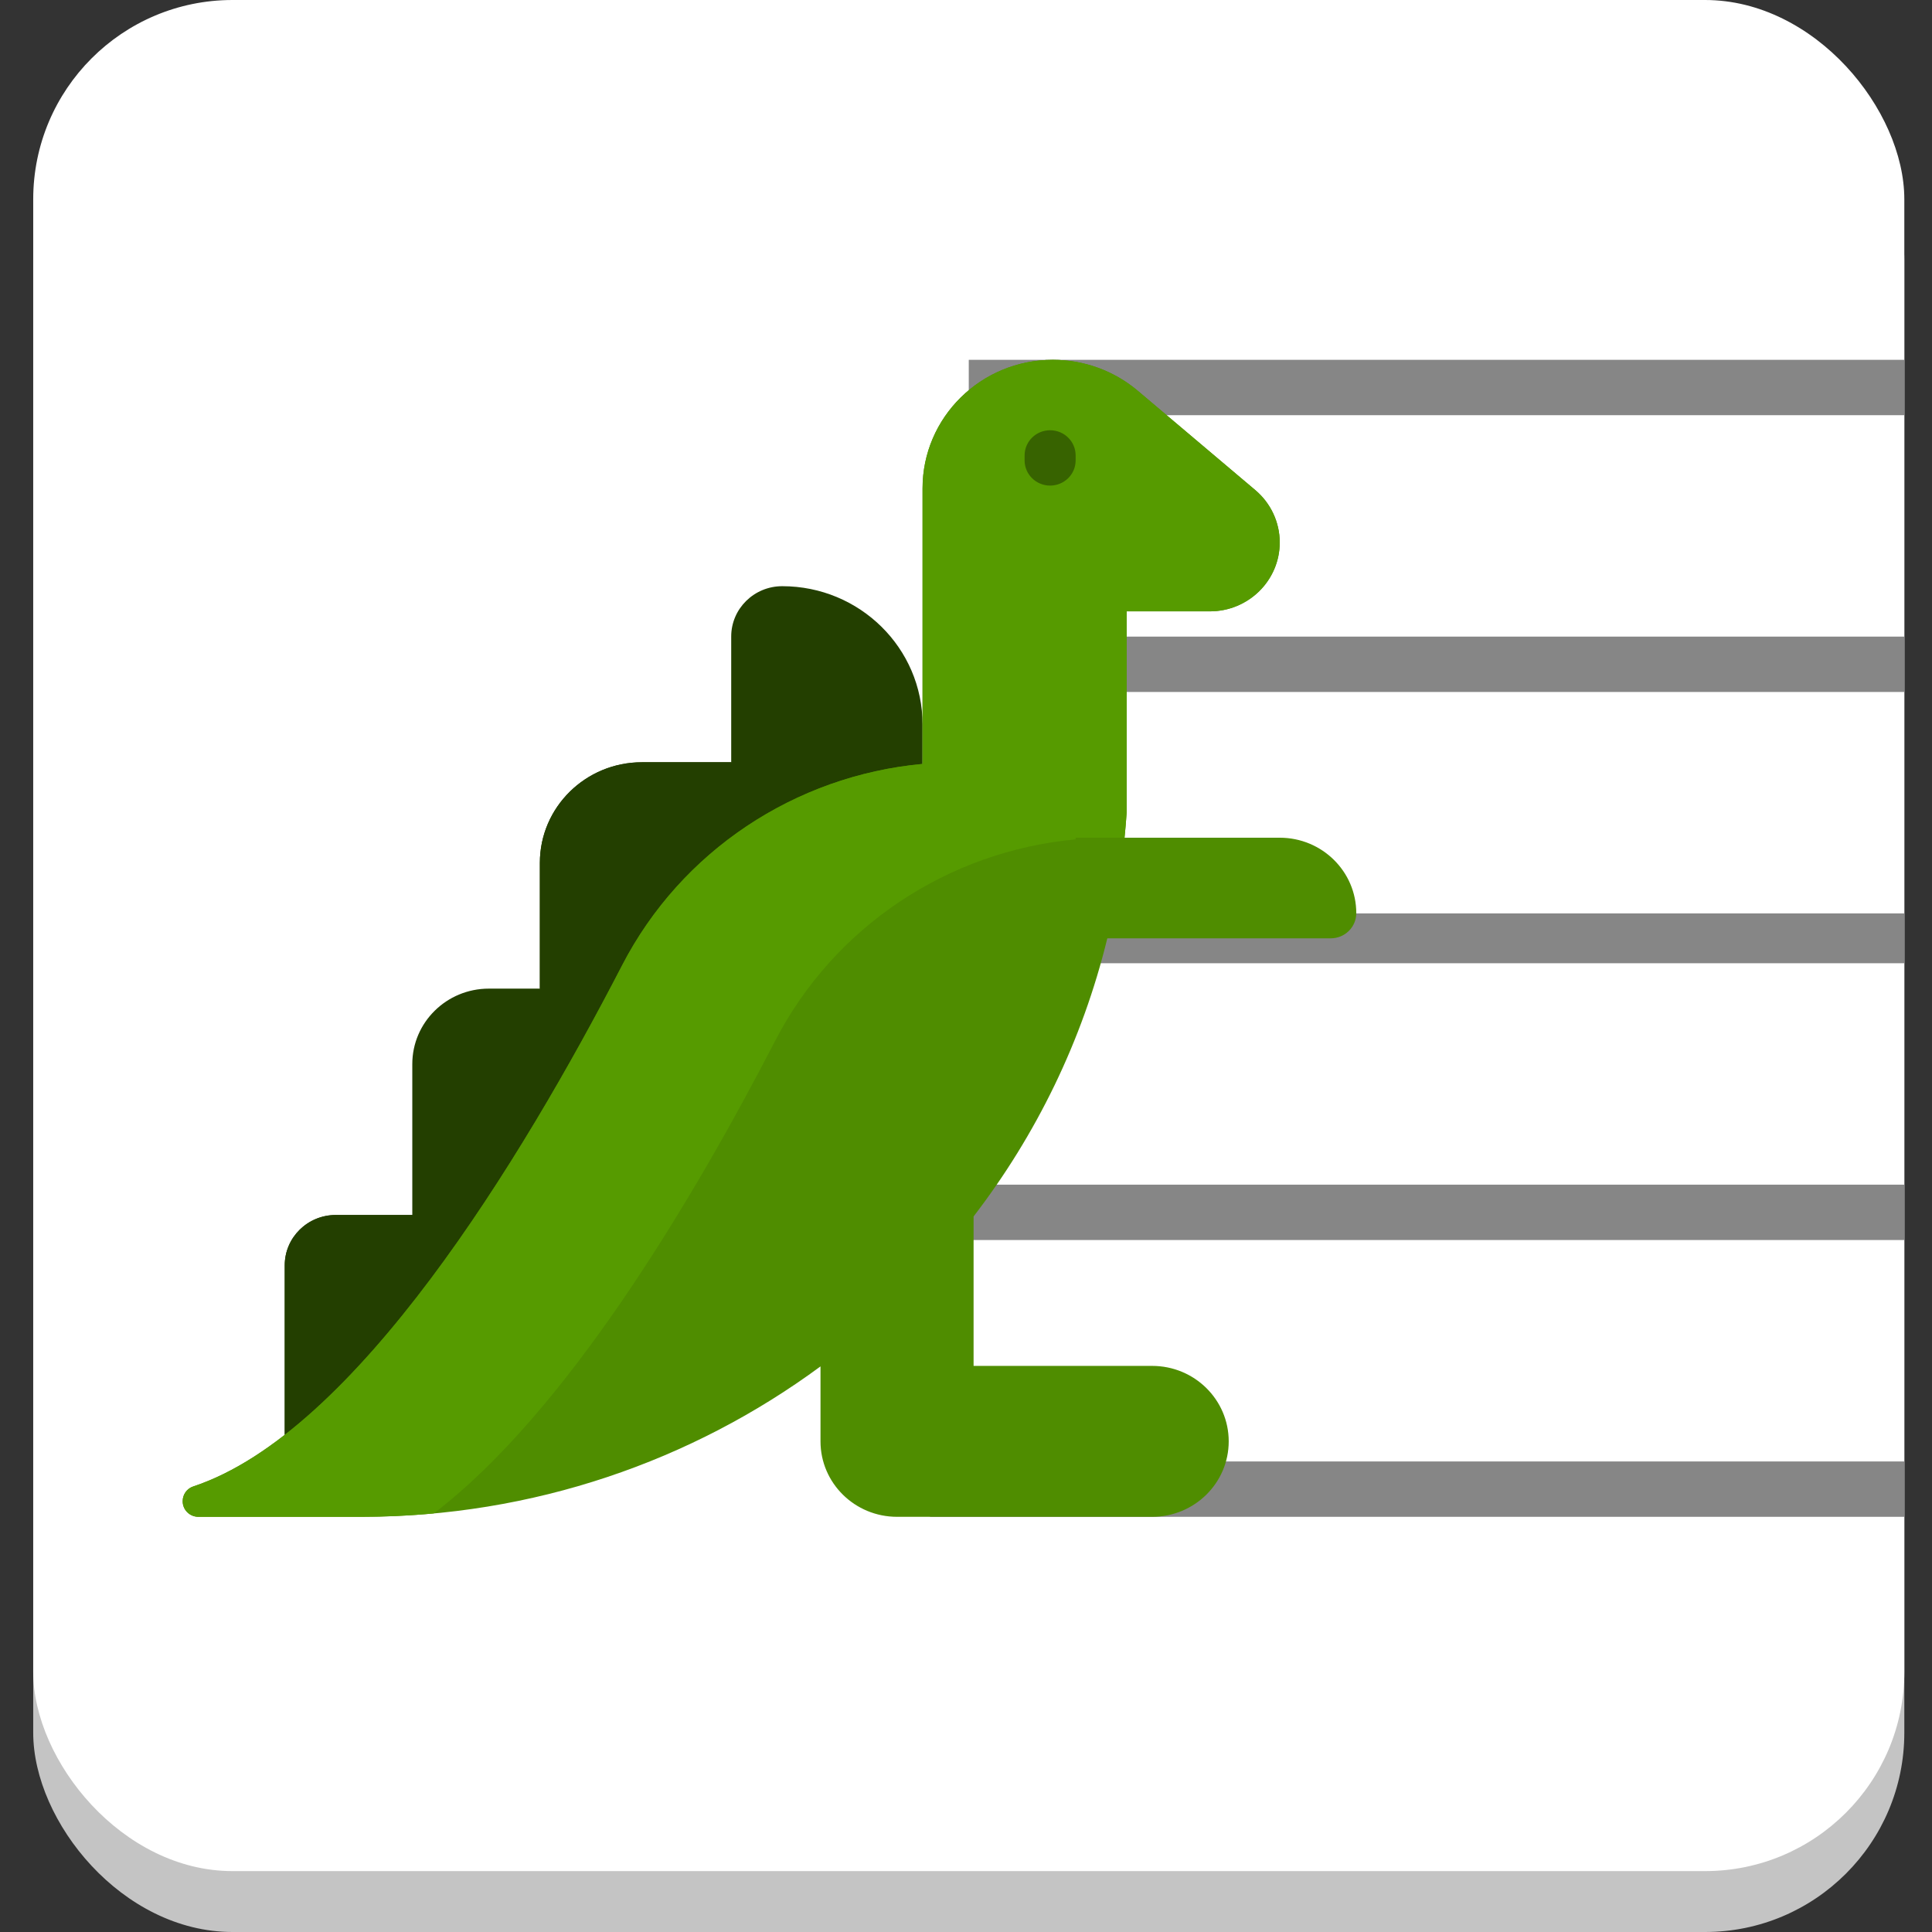 <svg width="349" height="349" viewBox="0 0 349 349" fill="none" xmlns="http://www.w3.org/2000/svg">
<rect x="0" y="0" width="349" height="349" fill="#333333" stroke="none"/>
<rect x="6" y="11" width="338" height="338" rx="36" fill="#C4C4C4"/>
<rect x="6" width="338" height="338" rx="36" fill="white"/>
<rect x="175" y="65" width="169" height="10" fill="#868686"/>
<rect x="170" y="115" width="174" height="10" fill="#868686"/>
<rect x="152" y="165" width="192" height="9" fill="#868686"/>
<rect x="152" y="214" width="192" height="10" fill="#868686"/>
<rect x="168" y="264" width="176" height="10" fill="#868686"/>
<g clip-path="url(#clip0_1_2)">
<path d="M51.435 228.565V259.195L83.696 255.826L106.739 219.479L134.391 178.587L166.652 151.326V130.88C166.652 117.079 155.304 105.891 141.305 105.891C136.214 105.891 132.087 109.959 132.087 114.978V137.696H115.957C105.776 137.696 97.522 145.833 97.522 155.87V178.587H88.304C80.668 178.587 74.478 184.689 74.478 192.217V219.478H60.652C55.561 219.478 51.435 223.547 51.435 228.565Z" fill="#233F00"/>
<path d="M51.435 259.194V228.565C51.435 223.546 55.561 219.478 60.652 219.478H85.985L83.696 255.826L51.435 259.194ZM97.522 178.587V155.87C97.522 145.833 105.775 137.696 115.957 137.696H132.087L134.391 178.587H97.522V178.587Z" fill="#233F00"/>
<path d="M33 271.158V271.202C33 272.747 34.271 274 35.838 274H65.261C96.335 274 125.066 263.89 148.217 246.829V260.37C148.217 267.898 154.407 274 162.043 274H175.869H208.131C215.767 274 221.957 267.898 221.957 260.37C221.957 252.842 215.767 246.739 208.131 246.739H175.87V219.741C187.175 205.03 195.522 187.997 200.026 169.5H240.391C242.937 169.5 245 167.466 245 164.957C245 157.429 238.81 151.326 231.174 151.326H203.137C203.289 149.818 203.421 148.305 203.522 146.783V110.435H218.547C225.52 110.435 231.174 104.862 231.174 97.987C231.174 94.353 229.563 90.901 226.764 88.536L205.527 70.59C201.259 66.982 195.823 65 190.202 65C177.196 65 166.652 75.394 166.652 88.216V137.696V137.997C143.591 140.127 123.047 153.754 112.392 174.357C94.183 209.568 64.208 258.814 34.903 268.517C33.759 268.896 33 269.969 33 271.158Z" fill="#4F8D00"/>
<path d="M33 271.158V271.202C33 272.747 34.271 274 35.838 274H65.261C69.674 274 74.038 273.789 78.347 273.39C102.254 255.192 125.107 216.87 140.044 187.988C150.699 167.384 171.243 153.757 194.304 151.627V151.326H203.137C203.289 149.818 203.42 148.304 203.521 146.783V110.435H218.547C225.52 110.435 231.174 104.861 231.174 97.987C231.174 94.353 229.563 90.9 226.764 88.535L205.527 70.59C201.259 66.982 195.823 65 190.202 65C177.196 65 166.652 75.394 166.652 88.216V128.609V137.696V137.997C143.591 140.127 123.047 153.754 112.392 174.357C94.183 209.568 64.208 258.814 34.903 268.517C33.759 268.896 33 269.969 33 271.158Z" fill="#569B00"/>
<path d="M185.087 82.265V83.174C185.087 85.683 187.15 87.717 189.695 87.717C192.241 87.717 194.304 85.683 194.304 83.174V82.265C194.304 79.756 192.241 77.722 189.695 77.722C187.15 77.722 185.087 79.756 185.087 82.265Z" fill="#376300"/>
</g>
<defs>
<clipPath id="clip0_1_2">
<rect width="212" height="209" fill="white" transform="matrix(-1 0 0 1 245 65)"/>
</clipPath>
</defs>
</svg>
